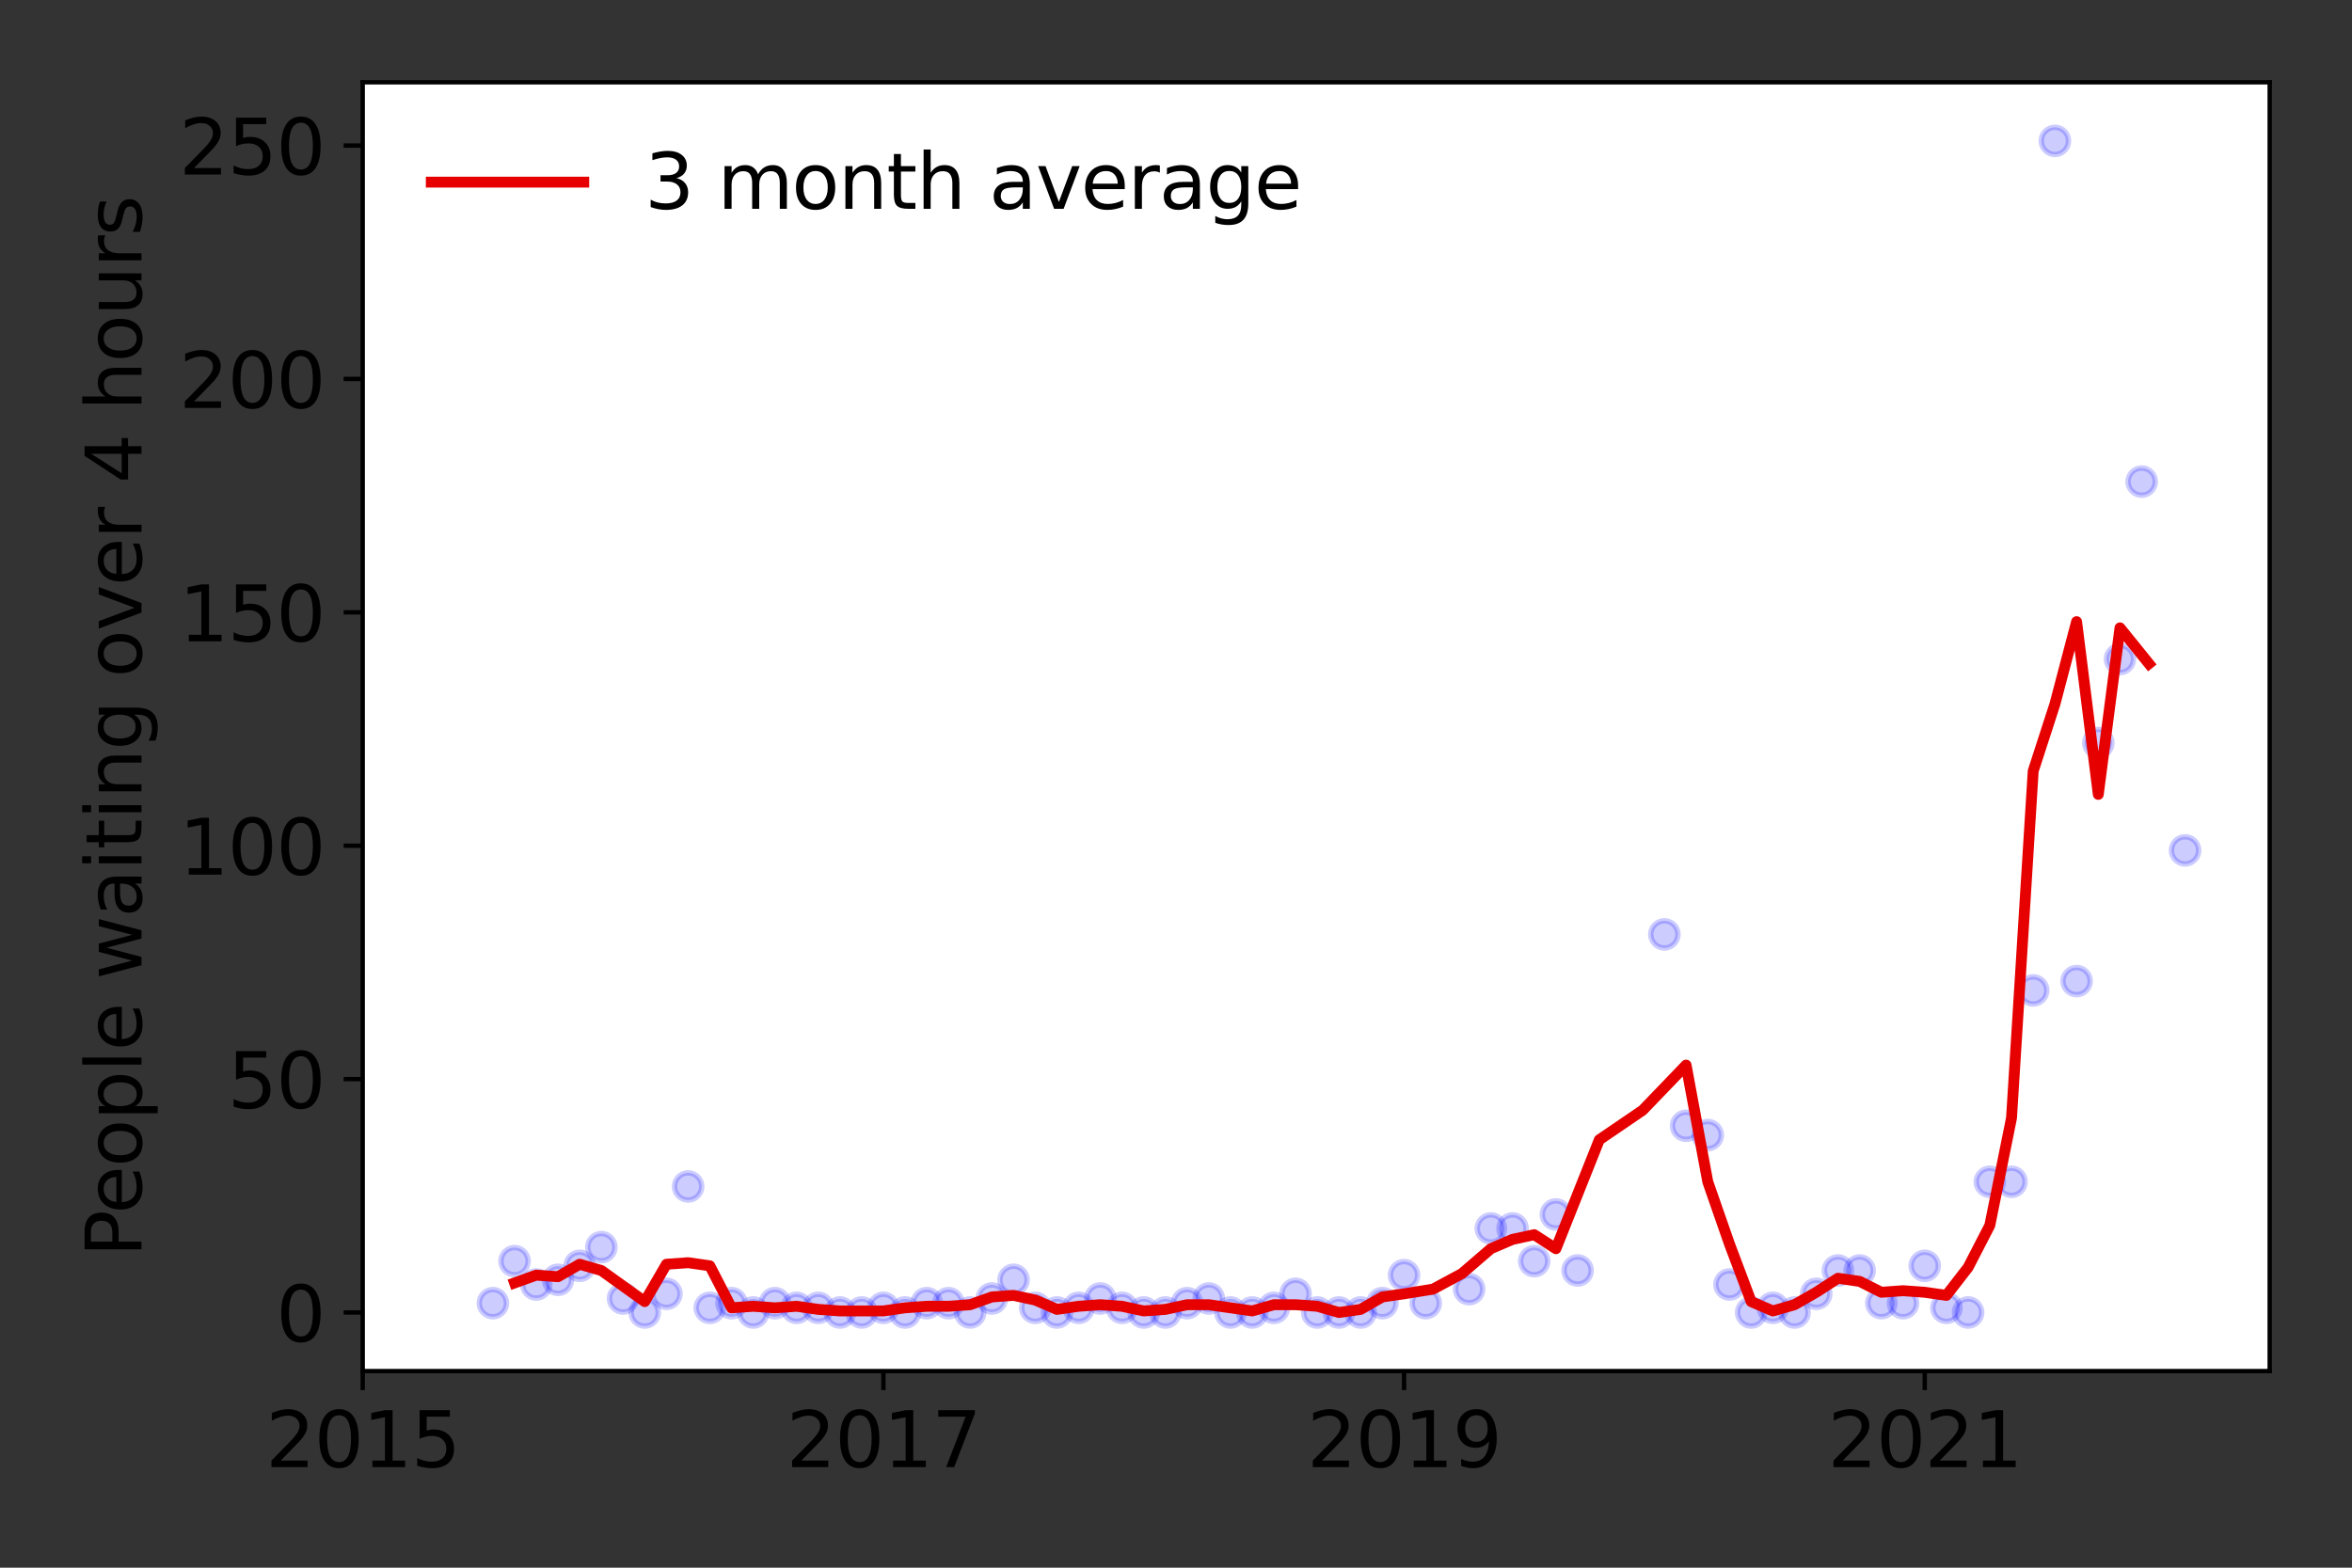 <?xml version="1.0" encoding="utf-8" standalone="no"?>
<!DOCTYPE svg PUBLIC "-//W3C//DTD SVG 1.1//EN"
  "http://www.w3.org/Graphics/SVG/1.1/DTD/svg11.dtd">
<svg height="288pt" version="1.1" viewBox="0 0 432 288" width="432pt" xmlns="http://www.w3.org/2000/svg" xmlns:xlink="http://www.w3.org/1999/xlink">
 <rect x="0" y="0" width="432" height="288" fill="#333333" stroke="none"/>
 <defs>
  <style type="text/css">*{stroke-linecap:butt;stroke-linejoin:round;}</style>
 </defs>
 <g id="figure_1">
  <g id="patch_1">
   <path d="M 0 288 
L 432 288 
L 432 0 
L 0 0 
z
" style="fill:none;"/>
  </g>
  <g id="axes_1">
   <g id="patch_2">
    <path d="M 66.62 251.88 
L 416.88 251.88 
L 416.88 15.12 
L 66.62 15.12 
z
" style="fill:#ffffff;"/>
   </g>
   <g id="matplotlib.axis_1">
    <g id="xtick_1">
     <g id="line2d_1">
      <defs>
       <path d="M 0 0 
L 0 3.5 
" id="m92cb4911ab" style="stroke:#000000;stroke-width:0.8;"/>
      </defs>
      <g>
       <use style="stroke:#000000;stroke-width:0.8;" x="66.62" xlink:href="#m92cb4911ab" y="251.88"/>
      </g>
     </g>
     <g id="text_1">
      <!-- 2015 -->
      <g transform="translate(48.805 269.518)scale(0.14 -0.14)">
       <defs>
        <path d="M 1228 531 
L 3431 531 
L 3431 0 
L 469 0 
L 469 531 
Q 828 903 1448 1529 
Q 2069 2156 2228 2338 
Q 2531 2678 2651 2914 
Q 2772 3150 2772 3378 
Q 2772 3750 2511 3984 
Q 2250 4219 1831 4219 
Q 1534 4219 1204 4116 
Q 875 4013 500 3803 
L 500 4441 
Q 881 4594 1212 4672 
Q 1544 4750 1819 4750 
Q 2544 4750 2975 4387 
Q 3406 4025 3406 3419 
Q 3406 3131 3298 2873 
Q 3191 2616 2906 2266 
Q 2828 2175 2409 1742 
Q 1991 1309 1228 531 
z
" id="DejaVuSans-32" transform="scale(0.016)"/>
        <path d="M 2034 4250 
Q 1547 4250 1301 3770 
Q 1056 3291 1056 2328 
Q 1056 1369 1301 889 
Q 1547 409 2034 409 
Q 2525 409 2770 889 
Q 3016 1369 3016 2328 
Q 3016 3291 2770 3770 
Q 2525 4250 2034 4250 
z
M 2034 4750 
Q 2819 4750 3233 4129 
Q 3647 3509 3647 2328 
Q 3647 1150 3233 529 
Q 2819 -91 2034 -91 
Q 1250 -91 836 529 
Q 422 1150 422 2328 
Q 422 3509 836 4129 
Q 1250 4750 2034 4750 
z
" id="DejaVuSans-30" transform="scale(0.016)"/>
        <path d="M 794 531 
L 1825 531 
L 1825 4091 
L 703 3866 
L 703 4441 
L 1819 4666 
L 2450 4666 
L 2450 531 
L 3481 531 
L 3481 0 
L 794 0 
L 794 531 
z
" id="DejaVuSans-31" transform="scale(0.016)"/>
        <path d="M 691 4666 
L 3169 4666 
L 3169 4134 
L 1269 4134 
L 1269 2991 
Q 1406 3038 1543 3061 
Q 1681 3084 1819 3084 
Q 2600 3084 3056 2656 
Q 3513 2228 3513 1497 
Q 3513 744 3044 326 
Q 2575 -91 1722 -91 
Q 1428 -91 1123 -41 
Q 819 9 494 109 
L 494 744 
Q 775 591 1075 516 
Q 1375 441 1709 441 
Q 2250 441 2565 725 
Q 2881 1009 2881 1497 
Q 2881 1984 2565 2268 
Q 2250 2553 1709 2553 
Q 1456 2553 1204 2497 
Q 953 2441 691 2322 
L 691 4666 
z
" id="DejaVuSans-35" transform="scale(0.016)"/>
       </defs>
       <use xlink:href="#DejaVuSans-32"/>
       <use x="63.623" xlink:href="#DejaVuSans-30"/>
       <use x="127.246" xlink:href="#DejaVuSans-31"/>
       <use x="190.869" xlink:href="#DejaVuSans-35"/>
      </g>
     </g>
    </g>
    <g id="xtick_2">
     <g id="line2d_2">
      <g>
       <use style="stroke:#000000;stroke-width:0.8;" x="162.254" xlink:href="#m92cb4911ab" y="251.88"/>
      </g>
     </g>
     <g id="text_2">
      <!-- 2017 -->
      <g transform="translate(144.439 269.518)scale(0.14 -0.14)">
       <defs>
        <path d="M 525 4666 
L 3525 4666 
L 3525 4397 
L 1831 0 
L 1172 0 
L 2766 4134 
L 525 4134 
L 525 4666 
z
" id="DejaVuSans-37" transform="scale(0.016)"/>
       </defs>
       <use xlink:href="#DejaVuSans-32"/>
       <use x="63.623" xlink:href="#DejaVuSans-30"/>
       <use x="127.246" xlink:href="#DejaVuSans-31"/>
       <use x="190.869" xlink:href="#DejaVuSans-37"/>
      </g>
     </g>
    </g>
    <g id="xtick_3">
     <g id="line2d_3">
      <g>
       <use style="stroke:#000000;stroke-width:0.8;" x="257.888" xlink:href="#m92cb4911ab" y="251.88"/>
      </g>
     </g>
     <g id="text_3">
      <!-- 2019 -->
      <g transform="translate(240.073 269.518)scale(0.14 -0.14)">
       <defs>
        <path d="M 703 97 
L 703 672 
Q 941 559 1184 500 
Q 1428 441 1663 441 
Q 2288 441 2617 861 
Q 2947 1281 2994 2138 
Q 2813 1869 2534 1725 
Q 2256 1581 1919 1581 
Q 1219 1581 811 2004 
Q 403 2428 403 3163 
Q 403 3881 828 4315 
Q 1253 4750 1959 4750 
Q 2769 4750 3195 4129 
Q 3622 3509 3622 2328 
Q 3622 1225 3098 567 
Q 2575 -91 1691 -91 
Q 1453 -91 1209 -44 
Q 966 3 703 97 
z
M 1959 2075 
Q 2384 2075 2632 2365 
Q 2881 2656 2881 3163 
Q 2881 3666 2632 3958 
Q 2384 4250 1959 4250 
Q 1534 4250 1286 3958 
Q 1038 3666 1038 3163 
Q 1038 2656 1286 2365 
Q 1534 2075 1959 2075 
z
" id="DejaVuSans-39" transform="scale(0.016)"/>
       </defs>
       <use xlink:href="#DejaVuSans-32"/>
       <use x="63.623" xlink:href="#DejaVuSans-30"/>
       <use x="127.246" xlink:href="#DejaVuSans-31"/>
       <use x="190.869" xlink:href="#DejaVuSans-39"/>
      </g>
     </g>
    </g>
    <g id="xtick_4">
     <g id="line2d_4">
      <g>
       <use style="stroke:#000000;stroke-width:0.8;" x="353.522" xlink:href="#m92cb4911ab" y="251.88"/>
      </g>
     </g>
     <g id="text_4">
      <!-- 2021 -->
      <g transform="translate(335.707 269.518)scale(0.14 -0.14)">
       <use xlink:href="#DejaVuSans-32"/>
       <use x="63.623" xlink:href="#DejaVuSans-30"/>
       <use x="127.246" xlink:href="#DejaVuSans-32"/>
       <use x="190.869" xlink:href="#DejaVuSans-31"/>
      </g>
     </g>
    </g>
   </g>
   <g id="matplotlib.axis_2">
    <g id="ytick_1">
     <g id="line2d_5">
      <defs>
       <path d="M 0 0 
L -3.5 0 
" id="m7c3a4cb276" style="stroke:#000000;stroke-width:0.8;"/>
      </defs>
      <g>
       <use style="stroke:#000000;stroke-width:0.8;" x="66.62" xlink:href="#m7c3a4cb276" y="241.118"/>
      </g>
     </g>
     <g id="text_5">
      <!-- 0 -->
      <g transform="translate(50.712 246.437)scale(0.14 -0.14)">
       <use xlink:href="#DejaVuSans-30"/>
      </g>
     </g>
    </g>
    <g id="ytick_2">
     <g id="line2d_6">
      <g>
       <use style="stroke:#000000;stroke-width:0.8;" x="66.62" xlink:href="#m7c3a4cb276" y="198.242"/>
      </g>
     </g>
     <g id="text_6">
      <!-- 50 -->
      <g transform="translate(41.805 203.561)scale(0.14 -0.14)">
       <use xlink:href="#DejaVuSans-35"/>
       <use x="63.623" xlink:href="#DejaVuSans-30"/>
      </g>
     </g>
    </g>
    <g id="ytick_3">
     <g id="line2d_7">
      <g>
       <use style="stroke:#000000;stroke-width:0.8;" x="66.62" xlink:href="#m7c3a4cb276" y="155.367"/>
      </g>
     </g>
     <g id="text_7">
      <!-- 100 -->
      <g transform="translate(32.898 160.686)scale(0.14 -0.14)">
       <use xlink:href="#DejaVuSans-31"/>
       <use x="63.623" xlink:href="#DejaVuSans-30"/>
       <use x="127.246" xlink:href="#DejaVuSans-30"/>
      </g>
     </g>
    </g>
    <g id="ytick_4">
     <g id="line2d_8">
      <g>
       <use style="stroke:#000000;stroke-width:0.8;" x="66.62" xlink:href="#m7c3a4cb276" y="112.491"/>
      </g>
     </g>
     <g id="text_8">
      <!-- 150 -->
      <g transform="translate(32.898 117.81)scale(0.14 -0.14)">
       <use xlink:href="#DejaVuSans-31"/>
       <use x="63.623" xlink:href="#DejaVuSans-35"/>
       <use x="127.246" xlink:href="#DejaVuSans-30"/>
      </g>
     </g>
    </g>
    <g id="ytick_5">
     <g id="line2d_9">
      <g>
       <use style="stroke:#000000;stroke-width:0.8;" x="66.62" xlink:href="#m7c3a4cb276" y="69.615"/>
      </g>
     </g>
     <g id="text_9">
      <!-- 200 -->
      <g transform="translate(32.898 74.934)scale(0.14 -0.14)">
       <use xlink:href="#DejaVuSans-32"/>
       <use x="63.623" xlink:href="#DejaVuSans-30"/>
       <use x="127.246" xlink:href="#DejaVuSans-30"/>
      </g>
     </g>
    </g>
    <g id="ytick_6">
     <g id="line2d_10">
      <g>
       <use style="stroke:#000000;stroke-width:0.8;" x="66.62" xlink:href="#m7c3a4cb276" y="26.739"/>
      </g>
     </g>
     <g id="text_10">
      <!-- 250 -->
      <g transform="translate(32.898 32.058)scale(0.14 -0.14)">
       <use xlink:href="#DejaVuSans-32"/>
       <use x="63.623" xlink:href="#DejaVuSans-35"/>
       <use x="127.246" xlink:href="#DejaVuSans-30"/>
      </g>
     </g>
    </g>
    <g id="text_11">
     <!-- People waiting over 4 hours -->
     <g transform="translate(25.986 230.925)rotate(-90)scale(0.14 -0.14)">
      <defs>
       <path d="M 1259 4147 
L 1259 2394 
L 2053 2394 
Q 2494 2394 2734 2622 
Q 2975 2850 2975 3272 
Q 2975 3691 2734 3919 
Q 2494 4147 2053 4147 
L 1259 4147 
z
M 628 4666 
L 2053 4666 
Q 2838 4666 3239 4311 
Q 3641 3956 3641 3272 
Q 3641 2581 3239 2228 
Q 2838 1875 2053 1875 
L 1259 1875 
L 1259 0 
L 628 0 
L 628 4666 
z
" id="DejaVuSans-50" transform="scale(0.016)"/>
       <path d="M 3597 1894 
L 3597 1613 
L 953 1613 
Q 991 1019 1311 708 
Q 1631 397 2203 397 
Q 2534 397 2845 478 
Q 3156 559 3463 722 
L 3463 178 
Q 3153 47 2828 -22 
Q 2503 -91 2169 -91 
Q 1331 -91 842 396 
Q 353 884 353 1716 
Q 353 2575 817 3079 
Q 1281 3584 2069 3584 
Q 2775 3584 3186 3129 
Q 3597 2675 3597 1894 
z
M 3022 2063 
Q 3016 2534 2758 2815 
Q 2500 3097 2075 3097 
Q 1594 3097 1305 2825 
Q 1016 2553 972 2059 
L 3022 2063 
z
" id="DejaVuSans-65" transform="scale(0.016)"/>
       <path d="M 1959 3097 
Q 1497 3097 1228 2736 
Q 959 2375 959 1747 
Q 959 1119 1226 758 
Q 1494 397 1959 397 
Q 2419 397 2687 759 
Q 2956 1122 2956 1747 
Q 2956 2369 2687 2733 
Q 2419 3097 1959 3097 
z
M 1959 3584 
Q 2709 3584 3137 3096 
Q 3566 2609 3566 1747 
Q 3566 888 3137 398 
Q 2709 -91 1959 -91 
Q 1206 -91 779 398 
Q 353 888 353 1747 
Q 353 2609 779 3096 
Q 1206 3584 1959 3584 
z
" id="DejaVuSans-6f" transform="scale(0.016)"/>
       <path d="M 1159 525 
L 1159 -1331 
L 581 -1331 
L 581 3500 
L 1159 3500 
L 1159 2969 
Q 1341 3281 1617 3432 
Q 1894 3584 2278 3584 
Q 2916 3584 3314 3078 
Q 3713 2572 3713 1747 
Q 3713 922 3314 415 
Q 2916 -91 2278 -91 
Q 1894 -91 1617 61 
Q 1341 213 1159 525 
z
M 3116 1747 
Q 3116 2381 2855 2742 
Q 2594 3103 2138 3103 
Q 1681 3103 1420 2742 
Q 1159 2381 1159 1747 
Q 1159 1113 1420 752 
Q 1681 391 2138 391 
Q 2594 391 2855 752 
Q 3116 1113 3116 1747 
z
" id="DejaVuSans-70" transform="scale(0.016)"/>
       <path d="M 603 4863 
L 1178 4863 
L 1178 0 
L 603 0 
L 603 4863 
z
" id="DejaVuSans-6c" transform="scale(0.016)"/>
       <path id="DejaVuSans-20" transform="scale(0.016)"/>
       <path d="M 269 3500 
L 844 3500 
L 1563 769 
L 2278 3500 
L 2956 3500 
L 3675 769 
L 4391 3500 
L 4966 3500 
L 4050 0 
L 3372 0 
L 2619 2869 
L 1863 0 
L 1184 0 
L 269 3500 
z
" id="DejaVuSans-77" transform="scale(0.016)"/>
       <path d="M 2194 1759 
Q 1497 1759 1228 1600 
Q 959 1441 959 1056 
Q 959 750 1161 570 
Q 1363 391 1709 391 
Q 2188 391 2477 730 
Q 2766 1069 2766 1631 
L 2766 1759 
L 2194 1759 
z
M 3341 1997 
L 3341 0 
L 2766 0 
L 2766 531 
Q 2569 213 2275 61 
Q 1981 -91 1556 -91 
Q 1019 -91 701 211 
Q 384 513 384 1019 
Q 384 1609 779 1909 
Q 1175 2209 1959 2209 
L 2766 2209 
L 2766 2266 
Q 2766 2663 2505 2880 
Q 2244 3097 1772 3097 
Q 1472 3097 1187 3025 
Q 903 2953 641 2809 
L 641 3341 
Q 956 3463 1253 3523 
Q 1550 3584 1831 3584 
Q 2591 3584 2966 3190 
Q 3341 2797 3341 1997 
z
" id="DejaVuSans-61" transform="scale(0.016)"/>
       <path d="M 603 3500 
L 1178 3500 
L 1178 0 
L 603 0 
L 603 3500 
z
M 603 4863 
L 1178 4863 
L 1178 4134 
L 603 4134 
L 603 4863 
z
" id="DejaVuSans-69" transform="scale(0.016)"/>
       <path d="M 1172 4494 
L 1172 3500 
L 2356 3500 
L 2356 3053 
L 1172 3053 
L 1172 1153 
Q 1172 725 1289 603 
Q 1406 481 1766 481 
L 2356 481 
L 2356 0 
L 1766 0 
Q 1100 0 847 248 
Q 594 497 594 1153 
L 594 3053 
L 172 3053 
L 172 3500 
L 594 3500 
L 594 4494 
L 1172 4494 
z
" id="DejaVuSans-74" transform="scale(0.016)"/>
       <path d="M 3513 2113 
L 3513 0 
L 2938 0 
L 2938 2094 
Q 2938 2591 2744 2837 
Q 2550 3084 2163 3084 
Q 1697 3084 1428 2787 
Q 1159 2491 1159 1978 
L 1159 0 
L 581 0 
L 581 3500 
L 1159 3500 
L 1159 2956 
Q 1366 3272 1645 3428 
Q 1925 3584 2291 3584 
Q 2894 3584 3203 3211 
Q 3513 2838 3513 2113 
z
" id="DejaVuSans-6e" transform="scale(0.016)"/>
       <path d="M 2906 1791 
Q 2906 2416 2648 2759 
Q 2391 3103 1925 3103 
Q 1463 3103 1205 2759 
Q 947 2416 947 1791 
Q 947 1169 1205 825 
Q 1463 481 1925 481 
Q 2391 481 2648 825 
Q 2906 1169 2906 1791 
z
M 3481 434 
Q 3481 -459 3084 -895 
Q 2688 -1331 1869 -1331 
Q 1566 -1331 1297 -1286 
Q 1028 -1241 775 -1147 
L 775 -588 
Q 1028 -725 1275 -790 
Q 1522 -856 1778 -856 
Q 2344 -856 2625 -561 
Q 2906 -266 2906 331 
L 2906 616 
Q 2728 306 2450 153 
Q 2172 0 1784 0 
Q 1141 0 747 490 
Q 353 981 353 1791 
Q 353 2603 747 3093 
Q 1141 3584 1784 3584 
Q 2172 3584 2450 3431 
Q 2728 3278 2906 2969 
L 2906 3500 
L 3481 3500 
L 3481 434 
z
" id="DejaVuSans-67" transform="scale(0.016)"/>
       <path d="M 191 3500 
L 800 3500 
L 1894 563 
L 2988 3500 
L 3597 3500 
L 2284 0 
L 1503 0 
L 191 3500 
z
" id="DejaVuSans-76" transform="scale(0.016)"/>
       <path d="M 2631 2963 
Q 2534 3019 2420 3045 
Q 2306 3072 2169 3072 
Q 1681 3072 1420 2755 
Q 1159 2438 1159 1844 
L 1159 0 
L 581 0 
L 581 3500 
L 1159 3500 
L 1159 2956 
Q 1341 3275 1631 3429 
Q 1922 3584 2338 3584 
Q 2397 3584 2469 3576 
Q 2541 3569 2628 3553 
L 2631 2963 
z
" id="DejaVuSans-72" transform="scale(0.016)"/>
       <path d="M 2419 4116 
L 825 1625 
L 2419 1625 
L 2419 4116 
z
M 2253 4666 
L 3047 4666 
L 3047 1625 
L 3713 1625 
L 3713 1100 
L 3047 1100 
L 3047 0 
L 2419 0 
L 2419 1100 
L 313 1100 
L 313 1709 
L 2253 4666 
z
" id="DejaVuSans-34" transform="scale(0.016)"/>
       <path d="M 3513 2113 
L 3513 0 
L 2938 0 
L 2938 2094 
Q 2938 2591 2744 2837 
Q 2550 3084 2163 3084 
Q 1697 3084 1428 2787 
Q 1159 2491 1159 1978 
L 1159 0 
L 581 0 
L 581 4863 
L 1159 4863 
L 1159 2956 
Q 1366 3272 1645 3428 
Q 1925 3584 2291 3584 
Q 2894 3584 3203 3211 
Q 3513 2838 3513 2113 
z
" id="DejaVuSans-68" transform="scale(0.016)"/>
       <path d="M 544 1381 
L 544 3500 
L 1119 3500 
L 1119 1403 
Q 1119 906 1312 657 
Q 1506 409 1894 409 
Q 2359 409 2629 706 
Q 2900 1003 2900 1516 
L 2900 3500 
L 3475 3500 
L 3475 0 
L 2900 0 
L 2900 538 
Q 2691 219 2414 64 
Q 2138 -91 1772 -91 
Q 1169 -91 856 284 
Q 544 659 544 1381 
z
M 1991 3584 
L 1991 3584 
z
" id="DejaVuSans-75" transform="scale(0.016)"/>
       <path d="M 2834 3397 
L 2834 2853 
Q 2591 2978 2328 3040 
Q 2066 3103 1784 3103 
Q 1356 3103 1142 2972 
Q 928 2841 928 2578 
Q 928 2378 1081 2264 
Q 1234 2150 1697 2047 
L 1894 2003 
Q 2506 1872 2764 1633 
Q 3022 1394 3022 966 
Q 3022 478 2636 193 
Q 2250 -91 1575 -91 
Q 1294 -91 989 -36 
Q 684 19 347 128 
L 347 722 
Q 666 556 975 473 
Q 1284 391 1588 391 
Q 1994 391 2212 530 
Q 2431 669 2431 922 
Q 2431 1156 2273 1281 
Q 2116 1406 1581 1522 
L 1381 1569 
Q 847 1681 609 1914 
Q 372 2147 372 2553 
Q 372 3047 722 3315 
Q 1072 3584 1716 3584 
Q 2034 3584 2315 3537 
Q 2597 3491 2834 3397 
z
" id="DejaVuSans-73" transform="scale(0.016)"/>
      </defs>
      <use xlink:href="#DejaVuSans-50"/>
      <use x="56.678" xlink:href="#DejaVuSans-65"/>
      <use x="118.201" xlink:href="#DejaVuSans-6f"/>
      <use x="179.383" xlink:href="#DejaVuSans-70"/>
      <use x="242.859" xlink:href="#DejaVuSans-6c"/>
      <use x="270.643" xlink:href="#DejaVuSans-65"/>
      <use x="332.166" xlink:href="#DejaVuSans-20"/>
      <use x="363.953" xlink:href="#DejaVuSans-77"/>
      <use x="445.74" xlink:href="#DejaVuSans-61"/>
      <use x="507.02" xlink:href="#DejaVuSans-69"/>
      <use x="534.803" xlink:href="#DejaVuSans-74"/>
      <use x="574.012" xlink:href="#DejaVuSans-69"/>
      <use x="601.795" xlink:href="#DejaVuSans-6e"/>
      <use x="665.174" xlink:href="#DejaVuSans-67"/>
      <use x="728.65" xlink:href="#DejaVuSans-20"/>
      <use x="760.438" xlink:href="#DejaVuSans-6f"/>
      <use x="821.619" xlink:href="#DejaVuSans-76"/>
      <use x="880.799" xlink:href="#DejaVuSans-65"/>
      <use x="942.322" xlink:href="#DejaVuSans-72"/>
      <use x="983.436" xlink:href="#DejaVuSans-20"/>
      <use x="1015.223" xlink:href="#DejaVuSans-34"/>
      <use x="1078.846" xlink:href="#DejaVuSans-20"/>
      <use x="1110.633" xlink:href="#DejaVuSans-68"/>
      <use x="1174.012" xlink:href="#DejaVuSans-6f"/>
      <use x="1235.193" xlink:href="#DejaVuSans-75"/>
      <use x="1298.572" xlink:href="#DejaVuSans-72"/>
      <use x="1339.686" xlink:href="#DejaVuSans-73"/>
     </g>
    </g>
   </g>
   <g id="line2d_11">
    <defs>
     <path d="M 0 2.5 
C 0.663 2.5 1.299 2.237 1.768 1.768 
C 2.237 1.299 2.5 0.663 2.5 0 
C 2.5 -0.663 2.237 -1.299 1.768 -1.768 
C 1.299 -2.237 0.663 -2.5 0 -2.5 
C -0.663 -2.5 -1.299 -2.237 -1.768 -1.768 
C -2.237 -1.299 -2.5 -0.663 -2.5 0 
C -2.5 0.663 -2.237 1.299 -1.768 1.768 
C -1.299 2.237 -0.663 2.5 0 2.5 
z
" id="m58c049e563" style="stroke:#0000ff;stroke-opacity:0.2;"/>
    </defs>
    <g clip-path="url(#p568dba5177)">
     <use style="fill:#0000ff;fill-opacity:0.2;stroke:#0000ff;stroke-opacity:0.2;" x="401.339" xlink:href="#m58c049e563" y="156.224"/>
     <use style="fill:#0000ff;fill-opacity:0.2;stroke:#0000ff;stroke-opacity:0.2;" x="393.37" xlink:href="#m58c049e563" y="88.48"/>
     <use style="fill:#0000ff;fill-opacity:0.2;stroke:#0000ff;stroke-opacity:0.2;" x="389.385" xlink:href="#m58c049e563" y="121.066"/>
     <use style="fill:#0000ff;fill-opacity:0.2;stroke:#0000ff;stroke-opacity:0.2;" x="385.4" xlink:href="#m58c049e563" y="136.501"/>
     <use style="fill:#0000ff;fill-opacity:0.2;stroke:#0000ff;stroke-opacity:0.2;" x="381.416" xlink:href="#m58c049e563" y="180.235"/>
     <use style="fill:#0000ff;fill-opacity:0.2;stroke:#0000ff;stroke-opacity:0.2;" x="377.431" xlink:href="#m58c049e563" y="25.882"/>
     <use style="fill:#0000ff;fill-opacity:0.2;stroke:#0000ff;stroke-opacity:0.2;" x="373.446" xlink:href="#m58c049e563" y="181.95"/>
     <use style="fill:#0000ff;fill-opacity:0.2;stroke:#0000ff;stroke-opacity:0.2;" x="369.461" xlink:href="#m58c049e563" y="217.108"/>
     <use style="fill:#0000ff;fill-opacity:0.2;stroke:#0000ff;stroke-opacity:0.2;" x="365.477" xlink:href="#m58c049e563" y="217.108"/>
     <use style="fill:#0000ff;fill-opacity:0.2;stroke:#0000ff;stroke-opacity:0.2;" x="361.492" xlink:href="#m58c049e563" y="241.118"/>
     <use style="fill:#0000ff;fill-opacity:0.2;stroke:#0000ff;stroke-opacity:0.2;" x="357.507" xlink:href="#m58c049e563" y="240.261"/>
     <use style="fill:#0000ff;fill-opacity:0.2;stroke:#0000ff;stroke-opacity:0.2;" x="353.522" xlink:href="#m58c049e563" y="232.543"/>
     <use style="fill:#0000ff;fill-opacity:0.2;stroke:#0000ff;stroke-opacity:0.2;" x="349.538" xlink:href="#m58c049e563" y="239.403"/>
     <use style="fill:#0000ff;fill-opacity:0.2;stroke:#0000ff;stroke-opacity:0.2;" x="345.553" xlink:href="#m58c049e563" y="239.403"/>
     <use style="fill:#0000ff;fill-opacity:0.2;stroke:#0000ff;stroke-opacity:0.2;" x="341.568" xlink:href="#m58c049e563" y="233.401"/>
     <use style="fill:#0000ff;fill-opacity:0.2;stroke:#0000ff;stroke-opacity:0.2;" x="337.583" xlink:href="#m58c049e563" y="233.401"/>
     <use style="fill:#0000ff;fill-opacity:0.2;stroke:#0000ff;stroke-opacity:0.2;" x="333.599" xlink:href="#m58c049e563" y="237.688"/>
     <use style="fill:#0000ff;fill-opacity:0.2;stroke:#0000ff;stroke-opacity:0.2;" x="329.614" xlink:href="#m58c049e563" y="241.118"/>
     <use style="fill:#0000ff;fill-opacity:0.2;stroke:#0000ff;stroke-opacity:0.2;" x="325.629" xlink:href="#m58c049e563" y="240.261"/>
     <use style="fill:#0000ff;fill-opacity:0.2;stroke:#0000ff;stroke-opacity:0.2;" x="321.644" xlink:href="#m58c049e563" y="241.118"/>
     <use style="fill:#0000ff;fill-opacity:0.2;stroke:#0000ff;stroke-opacity:0.2;" x="317.66" xlink:href="#m58c049e563" y="235.973"/>
     <use style="fill:#0000ff;fill-opacity:0.2;stroke:#0000ff;stroke-opacity:0.2;" x="313.675" xlink:href="#m58c049e563" y="208.533"/>
     <use style="fill:#0000ff;fill-opacity:0.2;stroke:#0000ff;stroke-opacity:0.2;" x="309.69" xlink:href="#m58c049e563" y="206.818"/>
     <use style="fill:#0000ff;fill-opacity:0.2;stroke:#0000ff;stroke-opacity:0.2;" x="305.705" xlink:href="#m58c049e563" y="171.659"/>
     <use style="fill:#0000ff;fill-opacity:0.2;stroke:#0000ff;stroke-opacity:0.2;" x="289.766" xlink:href="#m58c049e563" y="233.401"/>
     <use style="fill:#0000ff;fill-opacity:0.2;stroke:#0000ff;stroke-opacity:0.2;" x="285.782" xlink:href="#m58c049e563" y="223.11"/>
     <use style="fill:#0000ff;fill-opacity:0.2;stroke:#0000ff;stroke-opacity:0.2;" x="281.797" xlink:href="#m58c049e563" y="231.686"/>
     <use style="fill:#0000ff;fill-opacity:0.2;stroke:#0000ff;stroke-opacity:0.2;" x="277.812" xlink:href="#m58c049e563" y="225.683"/>
     <use style="fill:#0000ff;fill-opacity:0.2;stroke:#0000ff;stroke-opacity:0.2;" x="273.827" xlink:href="#m58c049e563" y="225.683"/>
     <use style="fill:#0000ff;fill-opacity:0.2;stroke:#0000ff;stroke-opacity:0.2;" x="269.843" xlink:href="#m58c049e563" y="236.831"/>
     <use style="fill:#0000ff;fill-opacity:0.2;stroke:#0000ff;stroke-opacity:0.2;" x="261.873" xlink:href="#m58c049e563" y="239.403"/>
     <use style="fill:#0000ff;fill-opacity:0.2;stroke:#0000ff;stroke-opacity:0.2;" x="257.888" xlink:href="#m58c049e563" y="234.258"/>
     <use style="fill:#0000ff;fill-opacity:0.2;stroke:#0000ff;stroke-opacity:0.2;" x="253.904" xlink:href="#m58c049e563" y="239.403"/>
     <use style="fill:#0000ff;fill-opacity:0.2;stroke:#0000ff;stroke-opacity:0.2;" x="249.919" xlink:href="#m58c049e563" y="241.118"/>
     <use style="fill:#0000ff;fill-opacity:0.2;stroke:#0000ff;stroke-opacity:0.2;" x="245.934" xlink:href="#m58c049e563" y="241.118"/>
     <use style="fill:#0000ff;fill-opacity:0.2;stroke:#0000ff;stroke-opacity:0.2;" x="241.949" xlink:href="#m58c049e563" y="241.118"/>
     <use style="fill:#0000ff;fill-opacity:0.2;stroke:#0000ff;stroke-opacity:0.2;" x="237.964" xlink:href="#m58c049e563" y="237.688"/>
     <use style="fill:#0000ff;fill-opacity:0.2;stroke:#0000ff;stroke-opacity:0.2;" x="233.98" xlink:href="#m58c049e563" y="240.261"/>
     <use style="fill:#0000ff;fill-opacity:0.2;stroke:#0000ff;stroke-opacity:0.2;" x="229.995" xlink:href="#m58c049e563" y="241.118"/>
     <use style="fill:#0000ff;fill-opacity:0.2;stroke:#0000ff;stroke-opacity:0.2;" x="226.01" xlink:href="#m58c049e563" y="241.118"/>
     <use style="fill:#0000ff;fill-opacity:0.2;stroke:#0000ff;stroke-opacity:0.2;" x="222.025" xlink:href="#m58c049e563" y="238.546"/>
     <use style="fill:#0000ff;fill-opacity:0.2;stroke:#0000ff;stroke-opacity:0.2;" x="218.041" xlink:href="#m58c049e563" y="239.403"/>
     <use style="fill:#0000ff;fill-opacity:0.2;stroke:#0000ff;stroke-opacity:0.2;" x="214.056" xlink:href="#m58c049e563" y="241.118"/>
     <use style="fill:#0000ff;fill-opacity:0.2;stroke:#0000ff;stroke-opacity:0.2;" x="210.071" xlink:href="#m58c049e563" y="241.118"/>
     <use style="fill:#0000ff;fill-opacity:0.2;stroke:#0000ff;stroke-opacity:0.2;" x="206.086" xlink:href="#m58c049e563" y="240.261"/>
     <use style="fill:#0000ff;fill-opacity:0.2;stroke:#0000ff;stroke-opacity:0.2;" x="202.102" xlink:href="#m58c049e563" y="238.546"/>
     <use style="fill:#0000ff;fill-opacity:0.2;stroke:#0000ff;stroke-opacity:0.2;" x="198.117" xlink:href="#m58c049e563" y="240.261"/>
     <use style="fill:#0000ff;fill-opacity:0.2;stroke:#0000ff;stroke-opacity:0.2;" x="194.132" xlink:href="#m58c049e563" y="241.118"/>
     <use style="fill:#0000ff;fill-opacity:0.2;stroke:#0000ff;stroke-opacity:0.2;" x="190.147" xlink:href="#m58c049e563" y="240.261"/>
     <use style="fill:#0000ff;fill-opacity:0.2;stroke:#0000ff;stroke-opacity:0.2;" x="186.163" xlink:href="#m58c049e563" y="235.116"/>
     <use style="fill:#0000ff;fill-opacity:0.2;stroke:#0000ff;stroke-opacity:0.2;" x="182.178" xlink:href="#m58c049e563" y="238.546"/>
     <use style="fill:#0000ff;fill-opacity:0.2;stroke:#0000ff;stroke-opacity:0.2;" x="178.193" xlink:href="#m58c049e563" y="241.118"/>
     <use style="fill:#0000ff;fill-opacity:0.2;stroke:#0000ff;stroke-opacity:0.2;" x="174.208" xlink:href="#m58c049e563" y="239.403"/>
     <use style="fill:#0000ff;fill-opacity:0.2;stroke:#0000ff;stroke-opacity:0.2;" x="170.224" xlink:href="#m58c049e563" y="239.403"/>
     <use style="fill:#0000ff;fill-opacity:0.2;stroke:#0000ff;stroke-opacity:0.2;" x="166.239" xlink:href="#m58c049e563" y="241.118"/>
     <use style="fill:#0000ff;fill-opacity:0.2;stroke:#0000ff;stroke-opacity:0.2;" x="162.254" xlink:href="#m58c049e563" y="240.261"/>
     <use style="fill:#0000ff;fill-opacity:0.2;stroke:#0000ff;stroke-opacity:0.2;" x="158.269" xlink:href="#m58c049e563" y="241.118"/>
     <use style="fill:#0000ff;fill-opacity:0.2;stroke:#0000ff;stroke-opacity:0.2;" x="154.285" xlink:href="#m58c049e563" y="241.118"/>
     <use style="fill:#0000ff;fill-opacity:0.2;stroke:#0000ff;stroke-opacity:0.2;" x="150.3" xlink:href="#m58c049e563" y="240.261"/>
     <use style="fill:#0000ff;fill-opacity:0.2;stroke:#0000ff;stroke-opacity:0.2;" x="146.315" xlink:href="#m58c049e563" y="240.261"/>
     <use style="fill:#0000ff;fill-opacity:0.2;stroke:#0000ff;stroke-opacity:0.2;" x="142.33" xlink:href="#m58c049e563" y="239.403"/>
     <use style="fill:#0000ff;fill-opacity:0.2;stroke:#0000ff;stroke-opacity:0.2;" x="138.346" xlink:href="#m58c049e563" y="241.118"/>
     <use style="fill:#0000ff;fill-opacity:0.2;stroke:#0000ff;stroke-opacity:0.2;" x="134.361" xlink:href="#m58c049e563" y="239.403"/>
     <use style="fill:#0000ff;fill-opacity:0.2;stroke:#0000ff;stroke-opacity:0.2;" x="130.376" xlink:href="#m58c049e563" y="240.261"/>
     <use style="fill:#0000ff;fill-opacity:0.2;stroke:#0000ff;stroke-opacity:0.2;" x="126.391" xlink:href="#m58c049e563" y="217.965"/>
     <use style="fill:#0000ff;fill-opacity:0.2;stroke:#0000ff;stroke-opacity:0.2;" x="122.407" xlink:href="#m58c049e563" y="237.688"/>
     <use style="fill:#0000ff;fill-opacity:0.2;stroke:#0000ff;stroke-opacity:0.2;" x="118.422" xlink:href="#m58c049e563" y="241.118"/>
     <use style="fill:#0000ff;fill-opacity:0.2;stroke:#0000ff;stroke-opacity:0.2;" x="114.437" xlink:href="#m58c049e563" y="238.546"/>
     <use style="fill:#0000ff;fill-opacity:0.2;stroke:#0000ff;stroke-opacity:0.2;" x="110.452" xlink:href="#m58c049e563" y="229.113"/>
     <use style="fill:#0000ff;fill-opacity:0.2;stroke:#0000ff;stroke-opacity:0.2;" x="106.468" xlink:href="#m58c049e563" y="232.543"/>
     <use style="fill:#0000ff;fill-opacity:0.2;stroke:#0000ff;stroke-opacity:0.2;" x="102.483" xlink:href="#m58c049e563" y="235.116"/>
     <use style="fill:#0000ff;fill-opacity:0.2;stroke:#0000ff;stroke-opacity:0.2;" x="98.498" xlink:href="#m58c049e563" y="235.973"/>
     <use style="fill:#0000ff;fill-opacity:0.2;stroke:#0000ff;stroke-opacity:0.2;" x="94.513" xlink:href="#m58c049e563" y="231.686"/>
     <use style="fill:#0000ff;fill-opacity:0.2;stroke:#0000ff;stroke-opacity:0.2;" x="90.529" xlink:href="#m58c049e563" y="239.403"/>
    </g>
   </g>
   <g id="line2d_12">
    <path clip-path="url(#p568dba5177)" d="M 394.698 121.924 
L 389.385 115.349 
L 385.4 145.934 
L 381.416 114.206 
L 377.431 129.355 
L 373.446 141.646 
L 369.461 205.388 
L 365.477 225.111 
L 361.492 232.829 
L 357.507 237.974 
L 353.522 237.402 
L 349.538 237.116 
L 345.553 237.402 
L 341.568 235.401 
L 337.583 234.83 
L 333.599 237.402 
L 329.614 239.689 
L 325.629 240.832 
L 321.644 239.117 
L 317.66 228.541 
L 313.675 217.108 
L 309.69 195.67 
L 301.721 203.959 
L 293.751 209.39 
L 285.782 229.399 
L 281.797 226.826 
L 277.812 227.684 
L 273.827 229.399 
L 268.514 233.972 
L 263.201 236.831 
L 257.888 237.688 
L 253.904 238.26 
L 249.919 240.547 
L 245.934 241.118 
L 241.949 239.975 
L 237.964 239.689 
L 233.98 239.689 
L 229.995 240.832 
L 226.01 240.261 
L 222.025 239.689 
L 218.041 239.689 
L 214.056 240.547 
L 210.071 240.832 
L 206.086 239.975 
L 202.102 239.689 
L 198.117 239.975 
L 194.132 240.547 
L 190.147 238.831 
L 186.163 237.974 
L 182.178 238.26 
L 178.193 239.689 
L 174.208 239.975 
L 170.224 239.975 
L 166.239 240.261 
L 162.254 240.832 
L 158.269 240.832 
L 154.285 240.832 
L 150.3 240.547 
L 146.315 239.975 
L 142.33 240.261 
L 138.346 239.975 
L 134.361 240.261 
L 130.376 232.543 
L 126.391 231.971 
L 122.407 232.257 
L 118.422 239.117 
L 114.437 236.259 
L 110.452 233.401 
L 106.468 232.257 
L 102.483 234.544 
L 98.498 234.258 
L 94.513 235.687 
" style="fill:none;stroke:#e60000;stroke-linecap:square;stroke-width:2;"/>
   </g>
   <g id="patch_3">
    <path d="M 66.62 251.88 
L 66.62 15.12 
" style="fill:none;stroke:#000000;stroke-linecap:square;stroke-linejoin:miter;stroke-width:0.8;"/>
   </g>
   <g id="patch_4">
    <path d="M 416.88 251.88 
L 416.88 15.12 
" style="fill:none;stroke:#000000;stroke-linecap:square;stroke-linejoin:miter;stroke-width:0.8;"/>
   </g>
   <g id="patch_5">
    <path d="M 66.62 251.88 
L 416.88 251.88 
" style="fill:none;stroke:#000000;stroke-linecap:square;stroke-linejoin:miter;stroke-width:0.8;"/>
   </g>
   <g id="patch_6">
    <path d="M 66.62 15.12 
L 416.88 15.12 
" style="fill:none;stroke:#000000;stroke-linecap:square;stroke-linejoin:miter;stroke-width:0.8;"/>
   </g>
   <g id="legend_1">
    <g id="line2d_13">
     <path d="M 79.22 33.458 
L 107.22 33.458 
" style="fill:none;stroke:#e60000;stroke-linecap:square;stroke-width:2;"/>
    </g>
    <g id="line2d_14"/>
    <g id="text_12">
     <!-- 3 month average -->
     <g transform="translate(118.42 38.358)scale(0.14 -0.14)">
      <defs>
       <path d="M 2597 2516 
Q 3050 2419 3304 2112 
Q 3559 1806 3559 1356 
Q 3559 666 3084 287 
Q 2609 -91 1734 -91 
Q 1441 -91 1130 -33 
Q 819 25 488 141 
L 488 750 
Q 750 597 1062 519 
Q 1375 441 1716 441 
Q 2309 441 2620 675 
Q 2931 909 2931 1356 
Q 2931 1769 2642 2001 
Q 2353 2234 1838 2234 
L 1294 2234 
L 1294 2753 
L 1863 2753 
Q 2328 2753 2575 2939 
Q 2822 3125 2822 3475 
Q 2822 3834 2567 4026 
Q 2313 4219 1838 4219 
Q 1578 4219 1281 4162 
Q 984 4106 628 3988 
L 628 4550 
Q 988 4650 1302 4700 
Q 1616 4750 1894 4750 
Q 2613 4750 3031 4423 
Q 3450 4097 3450 3541 
Q 3450 3153 3228 2886 
Q 3006 2619 2597 2516 
z
" id="DejaVuSans-33" transform="scale(0.016)"/>
       <path d="M 3328 2828 
Q 3544 3216 3844 3400 
Q 4144 3584 4550 3584 
Q 5097 3584 5394 3201 
Q 5691 2819 5691 2113 
L 5691 0 
L 5113 0 
L 5113 2094 
Q 5113 2597 4934 2840 
Q 4756 3084 4391 3084 
Q 3944 3084 3684 2787 
Q 3425 2491 3425 1978 
L 3425 0 
L 2847 0 
L 2847 2094 
Q 2847 2600 2669 2842 
Q 2491 3084 2119 3084 
Q 1678 3084 1418 2786 
Q 1159 2488 1159 1978 
L 1159 0 
L 581 0 
L 581 3500 
L 1159 3500 
L 1159 2956 
Q 1356 3278 1631 3431 
Q 1906 3584 2284 3584 
Q 2666 3584 2933 3390 
Q 3200 3197 3328 2828 
z
" id="DejaVuSans-6d" transform="scale(0.016)"/>
      </defs>
      <use xlink:href="#DejaVuSans-33"/>
      <use x="63.623" xlink:href="#DejaVuSans-20"/>
      <use x="95.41" xlink:href="#DejaVuSans-6d"/>
      <use x="192.822" xlink:href="#DejaVuSans-6f"/>
      <use x="254.004" xlink:href="#DejaVuSans-6e"/>
      <use x="317.383" xlink:href="#DejaVuSans-74"/>
      <use x="356.592" xlink:href="#DejaVuSans-68"/>
      <use x="419.971" xlink:href="#DejaVuSans-20"/>
      <use x="451.758" xlink:href="#DejaVuSans-61"/>
      <use x="513.037" xlink:href="#DejaVuSans-76"/>
      <use x="572.217" xlink:href="#DejaVuSans-65"/>
      <use x="633.74" xlink:href="#DejaVuSans-72"/>
      <use x="674.854" xlink:href="#DejaVuSans-61"/>
      <use x="736.133" xlink:href="#DejaVuSans-67"/>
      <use x="799.609" xlink:href="#DejaVuSans-65"/>
     </g>
    </g>
   </g>
  </g>
 </g>
 <defs>
  <clipPath id="p568dba5177">
   <rect height="236.76" width="350.26" x="66.62" y="15.12"/>
  </clipPath>
 </defs>
</svg>

